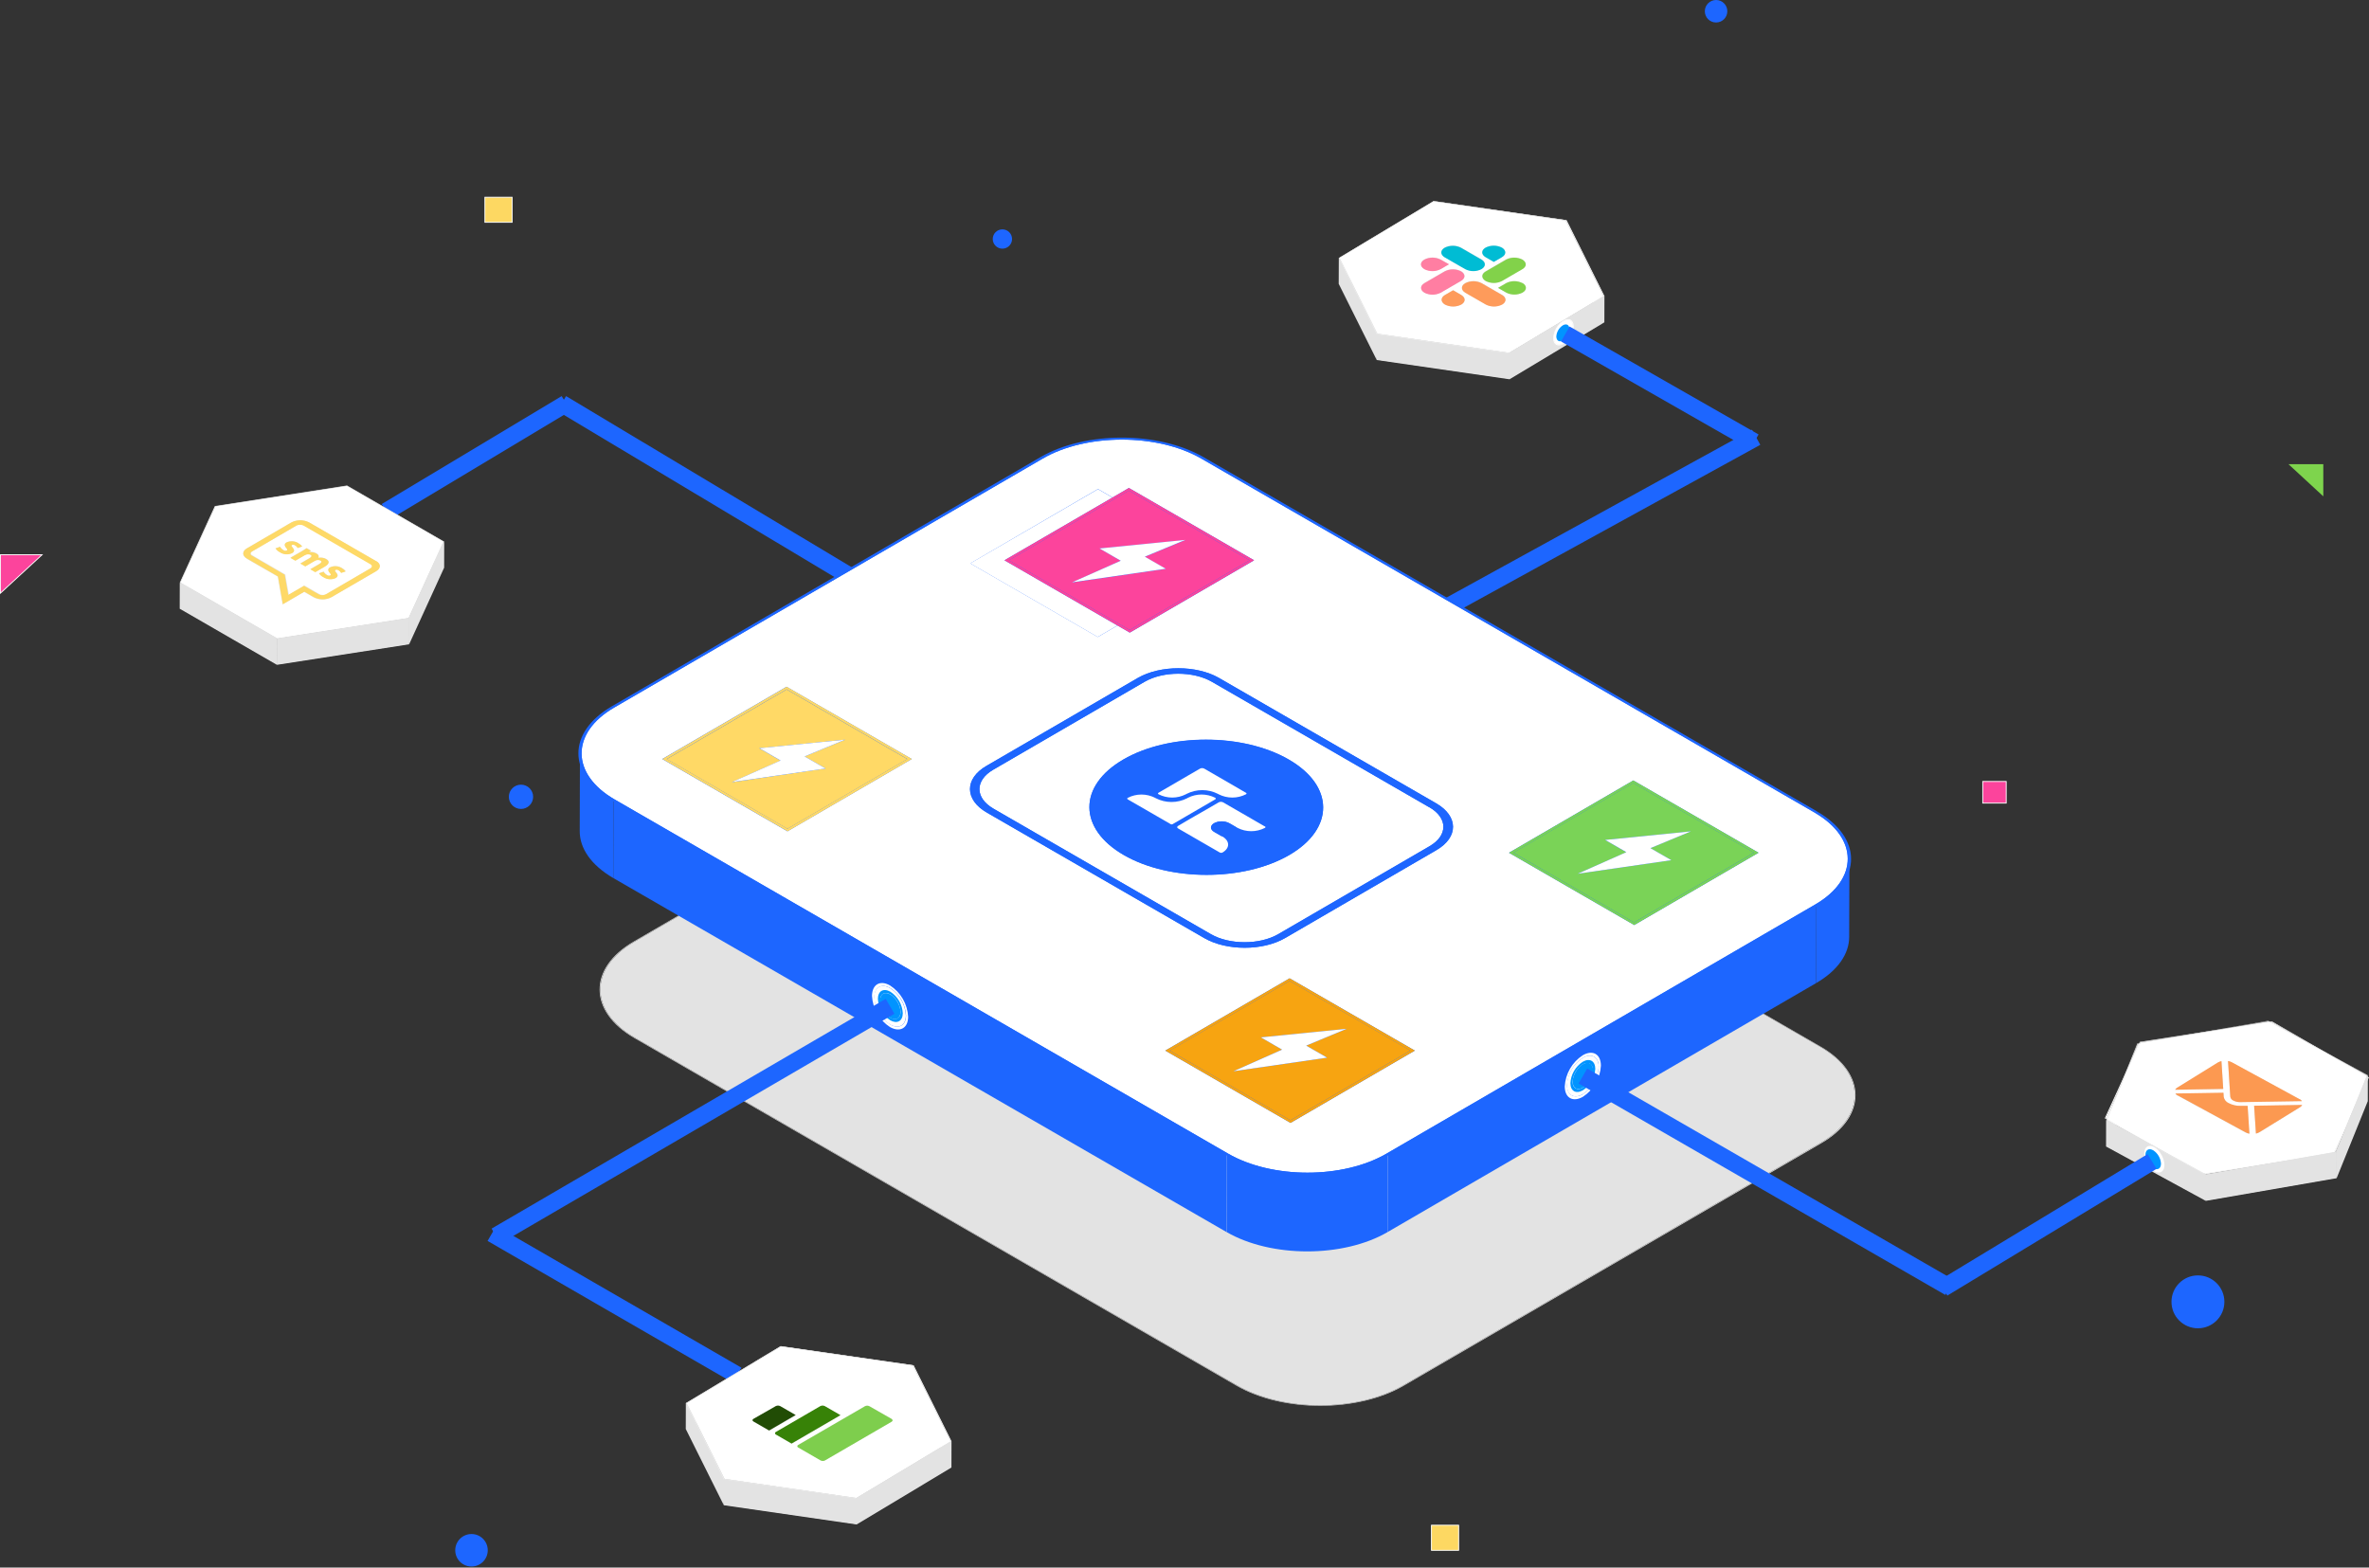 <svg width="686" height="454" viewBox="0 0 686 454" fill="none" xmlns="http://www.w3.org/2000/svg">
<rect x="0" y="0" width="686" height="454" fill="#333333" stroke="none"/>
<g clip-path="url(#clip0)">
<path d="M527.226 303.133C540.589 310.848 540.672 323.436 527.392 331.114L406.427 401.369C393.147 409.084 371.479 409.084 358.116 401.369L183.7 300.651C170.337 292.936 170.273 280.349 183.543 272.671L304.518 202.369C317.788 194.654 339.456 194.663 352.819 202.369L527.226 303.133ZM406.26 401.268L527.226 330.975C540.413 323.316 540.339 310.839 527.069 303.18L352.653 202.47C339.373 194.802 317.853 194.811 304.665 202.47L183.681 272.763C170.494 280.432 170.568 292.89 183.838 300.559L358.254 401.268C371.516 408.927 393.045 408.937 406.242 401.268" fill="#E3E3E3"/>
<path d="M527.069 303.179C540.339 310.839 540.413 323.316 527.226 330.975L406.26 401.268C393.073 408.937 371.543 408.927 358.273 401.268L183.857 300.559C170.586 292.899 170.513 280.432 183.7 272.763L304.665 202.47C317.853 194.811 339.373 194.802 352.653 202.47L527.069 303.179Z" fill="#E3E3E3"/>
<path d="M437.074 102.176L437.056 109.698L398.85 104.161L398.878 96.639L437.074 102.176Z" fill="#E3E3E3"/>
<path d="M437.148 102.324L437.129 109.845L398.666 104.271L398.684 96.75L437.148 102.324Z" fill="#E3E3E3"/>
<path d="M398.878 96.639L398.85 104.161L387.924 82.243L387.942 74.722L398.878 96.639Z" fill="#E3E3E3"/>
<path d="M415.212 58.342L415.184 65.863L387.924 82.243L387.942 74.722L415.212 58.342Z" fill="#E3E3E3"/>
<path d="M464.344 85.796L464.325 93.317L453.39 71.4L453.408 63.879L464.344 85.796Z" fill="#E3E3E3"/>
<path d="M398.684 96.75L398.666 104.271L387.656 82.206L387.684 74.685L398.684 96.75Z" fill="#E3E3E3"/>
<path d="M453.408 63.879L464.344 85.796L437.074 102.177L398.878 96.639L387.942 74.722L415.212 58.342L453.408 63.879Z" fill="#E3E3E3"/>
<path d="M418.433 88.186C417.132 87.43 417.122 86.202 418.433 85.418L420.795 84.043L423.167 85.418C424.477 86.175 424.477 87.393 423.167 88.186C422.433 88.557 421.622 88.75 420.8 88.75C419.978 88.75 419.167 88.557 418.433 88.186ZM412.462 77.906C411.142 77.149 411.142 75.922 412.462 75.137C413.193 74.763 414.003 74.567 414.824 74.567C415.646 74.567 416.456 74.763 417.187 75.137L419.559 76.503L417.205 77.869C416.474 78.242 415.664 78.436 414.843 78.436C414.022 78.436 413.212 78.242 412.48 77.869L412.462 77.906ZM412.48 84.716C411.17 83.96 411.17 82.732 412.48 81.948L418.377 78.524C419.109 78.151 419.919 77.957 420.74 77.957C421.561 77.957 422.371 78.151 423.102 78.524C424.413 79.281 424.422 80.508 423.102 81.293L417.205 84.716C416.474 85.089 415.664 85.284 414.843 85.284C414.022 85.284 413.212 85.089 412.48 84.716ZM424.311 84.716C423.001 83.96 423.001 82.723 424.311 81.948C425.043 81.575 425.853 81.381 426.674 81.381C427.495 81.381 428.304 81.575 429.036 81.948L434.979 85.381C436.28 86.128 436.299 87.356 434.979 88.149C434.246 88.522 433.435 88.717 432.612 88.717C431.789 88.717 430.978 88.522 430.245 88.149L424.302 84.726L424.311 84.716ZM418.331 74.427C417.03 73.67 417.012 72.443 418.331 71.658C419.065 71.285 419.876 71.091 420.698 71.091C421.521 71.091 422.332 71.285 423.065 71.658L429.008 75.091C430.319 75.848 430.319 77.075 429.008 77.86C428.277 78.235 427.468 78.43 426.646 78.43C425.824 78.43 425.015 78.235 424.284 77.86L418.34 74.436L418.331 74.427ZM433.78 83.351L436.133 81.976C436.863 81.602 437.671 81.408 438.491 81.408C439.31 81.408 440.119 81.602 440.848 81.976C442.159 82.732 442.177 83.96 440.848 84.744C440.117 85.117 439.307 85.311 438.486 85.311C437.665 85.311 436.855 85.117 436.124 84.744L433.752 83.378L433.78 83.351ZM430.162 74.464C428.852 73.707 428.842 72.48 430.162 71.695C430.894 71.323 431.703 71.128 432.525 71.128C433.346 71.128 434.155 71.323 434.887 71.695C436.197 72.452 436.207 73.679 434.887 74.464L432.525 75.83L430.153 74.464H430.162ZM430.153 81.32C428.842 80.573 428.842 79.346 430.153 78.552L436.068 75.119C436.8 74.746 437.609 74.552 438.431 74.552C439.252 74.552 440.061 74.746 440.793 75.119C442.104 75.876 442.104 77.094 440.793 77.888L434.887 81.32C434.155 81.693 433.346 81.888 432.525 81.888C431.703 81.888 430.894 81.693 430.162 81.32H430.153ZM453.344 63.879L415.138 58.342L387.868 74.722L398.804 96.639L437.009 102.177L464.27 85.796L453.344 63.879Z" fill="white"/>
<path d="M398.878 96.639L387.942 74.722L415.212 58.342L453.417 63.879L464.344 85.796L437.111 102.176L398.905 96.639H398.878ZM453.63 63.768L415.166 58.231L387.711 74.722L398.712 96.787L437.176 102.324L464.63 85.833L453.63 63.768Z" fill="white"/>
<path d="M423.093 78.589C422.361 78.216 421.552 78.022 420.731 78.022C419.909 78.022 419.1 78.216 418.368 78.589L412.471 82.013C411.179 82.769 411.179 83.997 412.471 84.781C413.203 85.154 414.012 85.348 414.834 85.348C415.655 85.348 416.464 85.154 417.196 84.781L423.093 81.357C424.394 80.601 424.385 79.373 423.093 78.589Z" fill="#FF7EA2"/>
<path d="M419.577 76.54L417.168 75.193C416.437 74.818 415.628 74.622 414.806 74.622C413.984 74.622 413.175 74.818 412.444 75.193C411.142 75.95 411.142 77.177 412.444 77.961C413.175 78.334 413.985 78.528 414.806 78.528C415.627 78.528 416.437 78.334 417.168 77.961L419.522 76.596" fill="#FF7EA2"/>
<path d="M434.914 71.723C434.183 71.35 433.373 71.156 432.552 71.156C431.731 71.156 430.921 71.35 430.19 71.723C428.879 72.48 428.888 73.707 430.19 74.491L432.561 75.857L434.924 74.491C436.225 73.735 436.216 72.507 434.924 71.723" fill="#00BCD4"/>
<path d="M429.008 75.193L423.065 71.76C422.332 71.387 421.521 71.193 420.698 71.193C419.876 71.193 419.065 71.387 418.331 71.76C417.03 72.516 417.048 73.744 418.331 74.528L424.274 77.952C425.005 78.327 425.815 78.522 426.637 78.522C427.458 78.522 428.268 78.327 428.999 77.952C430.3 77.195 430.3 75.968 428.999 75.183" fill="#00BCD4"/>
<path d="M440.867 82.003C440.137 81.63 439.329 81.435 438.509 81.435C437.689 81.435 436.881 81.63 436.151 82.003L433.798 83.378L436.17 84.744C436.901 85.117 437.711 85.311 438.532 85.311C439.353 85.311 440.163 85.117 440.895 84.744C442.205 83.987 442.186 82.76 440.895 81.975" fill="#82D24A"/>
<path d="M440.858 75.193C440.126 74.82 439.316 74.626 438.495 74.626C437.674 74.626 436.864 74.82 436.133 75.193L430.217 78.626C428.925 79.382 428.925 80.61 430.217 81.394C430.949 81.767 431.759 81.961 432.58 81.961C433.401 81.961 434.211 81.767 434.942 81.394L440.848 77.961C442.15 77.205 442.15 75.986 440.848 75.193" fill="#82D24A"/>
<path d="M423.148 85.445L420.777 84.07L418.414 85.445C417.122 86.202 417.132 87.429 418.414 88.214C419.148 88.585 419.959 88.778 420.781 88.778C421.604 88.778 422.414 88.585 423.148 88.214C424.44 87.457 424.44 86.239 423.148 85.445Z" fill="#FE9B5B"/>
<path d="M434.979 85.455L429.036 82.022C428.304 81.649 427.495 81.455 426.674 81.455C425.852 81.455 425.043 81.649 424.311 82.022C423.01 82.769 423.01 84.006 424.311 84.79L430.254 88.214C430.988 88.587 431.799 88.781 432.621 88.781C433.444 88.781 434.255 88.587 434.988 88.214C436.29 87.457 436.271 86.23 434.988 85.445" fill="#FE9B5B"/>
<path d="M464.602 85.833L437.157 102.324L398.693 96.787L387.684 74.722L415.138 58.231L453.593 63.768L464.602 85.833ZM398.878 96.639L437.074 102.176L464.344 85.796L453.408 63.879L415.212 58.342L387.942 74.722L398.878 96.639Z" fill="#E3E3E3"/>
<path d="M464.344 85.796L464.325 93.317L437.056 109.698L437.074 102.176L464.344 85.796Z" fill="#E3E3E3"/>
<path d="M464.602 85.833L464.584 93.354L437.129 109.845L437.148 102.324L464.602 85.833Z" fill="#E3E3E3"/>
<path d="M452.725 93.022C454.266 92.099 455.494 92.847 455.494 94.628C455.444 95.593 455.167 96.533 454.686 97.372C454.205 98.21 453.533 98.924 452.725 99.454C451.175 100.377 449.911 99.629 449.911 97.858C449.961 96.886 450.243 95.94 450.733 95.099C451.222 94.258 451.905 93.546 452.725 93.022Z" fill="white"/>
<path d="M452.725 92.828C454.35 91.905 455.688 92.644 455.697 94.526C455.642 95.552 455.346 96.55 454.833 97.44C454.32 98.33 453.604 99.087 452.744 99.648C451.101 100.571 449.763 99.833 449.763 97.959C449.816 96.931 450.112 95.93 450.627 95.038C451.142 94.146 451.861 93.388 452.725 92.828ZM452.725 99.454C453.533 98.924 454.205 98.21 454.686 97.372C455.167 96.533 455.444 95.593 455.494 94.628C455.494 92.847 454.23 92.127 452.725 93.022C451.914 93.551 451.24 94.266 450.759 95.106C450.277 95.947 450.003 96.89 449.957 97.858C449.957 99.63 451.221 100.349 452.771 99.454" fill="white"/>
<path d="M452.559 94.222C453.611 93.613 454.469 94.102 454.469 95.302C454.434 95.959 454.244 96.599 453.913 97.168C453.583 97.738 453.122 98.221 452.568 98.578C451.526 99.187 450.723 98.698 450.667 97.498C450.701 96.841 450.891 96.202 451.22 95.632C451.548 95.063 452.007 94.58 452.559 94.222Z" fill="#0194FF"/>
<path d="M685.419 311.439L685.4 318.96L656.709 303.327L656.728 295.797L685.419 311.439Z" fill="#E3E3E3"/>
<path d="M638.815 340.13L638.797 347.651L610.115 332.009L610.134 324.488L638.815 340.13Z" fill="#E3E3E3"/>
<path d="M619.085 302.322L619.067 309.852L610.115 332.009L610.134 324.488L619.085 302.322Z" fill="#E3E3E3"/>
<path d="M685.419 311.439L676.458 333.606L638.815 340.13L610.134 324.488L619.085 302.322L656.728 295.797L685.419 311.439Z" fill="#E3E3E3"/>
<path d="M645.331 319.505C646.414 320.079 647.63 320.359 648.856 320.317H650.831L651.348 328.373C650.969 328.305 650.603 328.184 650.259 328.013L630.639 317.354H630.565C630.314 317.215 630.1 317.019 629.938 316.782L643.854 316.561L643.919 317.705C643.983 318.105 644.146 318.484 644.392 318.806C644.639 319.128 644.961 319.384 645.331 319.551V319.505ZM629.873 315.656C630.018 315.391 630.235 315.173 630.501 315.029L642.221 307.775C642.548 307.585 642.903 307.448 643.273 307.369L643.789 315.426L629.873 315.656ZM653.258 328.345L652.732 320.289L666.648 320.058C666.503 320.322 666.289 320.542 666.03 320.695L654.301 327.939C653.979 328.134 653.626 328.271 653.258 328.345ZM646.678 318.766C646.454 318.664 646.26 318.507 646.111 318.311C645.963 318.114 645.866 317.884 645.829 317.641L645.174 307.332C645.557 307.398 645.927 307.523 646.272 307.702L665.882 318.351H665.956C666.209 318.484 666.424 318.677 666.584 318.914L648.782 319.2C648.05 319.232 647.324 319.066 646.678 318.72V318.766ZM685.742 312.067L657.835 295.954L619.833 301.851L609.774 323.86L637.69 339.982L675.655 334.085L685.714 312.067" fill="white"/>
<path d="M609.801 323.86L619.833 301.851L657.807 295.954L685.714 312.067L675.655 334.085L637.689 339.982L609.774 323.86H609.801ZM685.972 312.03L657.872 295.806L619.639 301.74L609.488 323.888L637.588 340.112L675.821 334.178L685.972 312.03Z" fill="white"/>
<path d="M666.648 320.012L652.732 320.243L653.258 328.299C653.626 328.225 653.979 328.087 654.3 327.893L666.03 320.667C666.289 320.514 666.503 320.295 666.648 320.031" fill="#FC9951"/>
<path d="M665.974 318.351H665.901L646.272 307.655C645.927 307.476 645.557 307.352 645.174 307.286L645.829 317.594C645.866 317.838 645.963 318.068 646.111 318.264C646.26 318.461 646.454 318.617 646.678 318.72C647.323 319.066 648.05 319.232 648.782 319.2L666.583 318.914C666.424 318.677 666.209 318.484 665.956 318.351" fill="#FC9951"/>
<path d="M643.273 307.323C642.903 307.402 642.548 307.539 642.221 307.729L630.501 314.983C630.235 315.127 630.017 315.345 629.873 315.61L643.789 315.38L643.273 307.323Z" fill="#FC9951"/>
<path d="M650.831 320.28H648.856C647.63 320.322 646.414 320.042 645.331 319.468C644.961 319.301 644.639 319.045 644.392 318.723C644.146 318.401 643.983 318.022 643.919 317.622L643.854 316.478L629.938 316.699C630.1 316.936 630.314 317.132 630.565 317.271H630.639L650.286 327.976C650.63 328.147 650.997 328.268 651.375 328.336L650.858 320.28" fill="#FC9951"/>
<path d="M685.677 311.439L676.652 333.744L638.76 340.315L609.875 324.571L618.91 302.211L656.811 295.64L685.677 311.439ZM638.815 340.167L676.458 333.587L685.419 311.439L656.737 295.751L619.085 302.285L610.134 324.433L638.815 340.121" fill="#E3E3E3"/>
<path d="M676.458 333.606L676.439 341.127L638.797 347.651L638.815 340.13L676.458 333.606Z" fill="#E3E3E3"/>
<path d="M676.652 333.707L676.633 341.228L638.732 347.799L638.76 340.278L676.652 333.707Z" fill="#E3E3E3"/>
<path d="M685.419 311.439L685.4 318.96L676.439 341.127L676.458 333.606L685.419 311.439Z" fill="#E3E3E3"/>
<path d="M685.668 311.402L685.649 318.923L676.633 341.228L676.652 333.707L685.668 311.402Z" fill="#E3E3E3"/>
<path d="M638.76 340.278L638.732 347.799L609.857 332.055L609.875 324.534L638.76 340.278Z" fill="#E3E3E3"/>
<path d="M625.833 339.43C627.012 338.792 627.077 336.626 625.977 334.59C624.877 332.554 623.029 331.42 621.85 332.057C620.671 332.694 620.606 334.861 621.706 336.897C622.806 338.933 624.654 340.067 625.833 339.43Z" fill="white"/>
<path d="M623.524 333.153C624.176 333.58 624.719 334.154 625.108 334.829C625.498 335.504 625.723 336.26 625.766 337.038C625.766 338.469 624.751 339.041 623.506 338.33C622.853 337.905 622.311 337.331 621.923 336.656C621.535 335.981 621.312 335.223 621.272 334.445C621.263 333.015 622.278 332.443 623.524 333.153Z" fill="#0194FF"/>
<path d="M413.108 179.086L508.529 126.641" stroke="#1D66FF" stroke-width="5" stroke-miterlimit="10"/>
<path d="M250.236 169.359L162.632 116.868" stroke="#1D66FF" stroke-width="5" stroke-miterlimit="10"/>
<path d="M163.933 116.868L111.82 148.134" stroke="#1D66FF" stroke-width="5" stroke-miterlimit="10"/>
<path d="M507.994 127.997L453.27 96.732" stroke="#1D66FF" stroke-width="5" stroke-miterlimit="10"/>
<path d="M167.873 240.722L167.938 218.149C167.938 223.068 171.168 227.987 177.665 231.743L177.6 254.306C171.103 250.532 167.855 245.632 167.873 240.722Z" fill="#1D66FF"/>
<path d="M535.541 248.76L535.476 271.333C535.476 276.187 532.274 281.032 525.897 284.732L525.962 262.16C532.338 258.459 535.522 253.614 535.541 248.76Z" fill="#1D66FF"/>
<path d="M525.962 262.159L525.897 284.732L401.803 356.842L401.868 334.279L525.962 262.159Z" fill="#1D66FF"/>
<path d="M355.265 334.279L355.2 356.852L177.6 254.306L177.665 231.743L355.265 334.279Z" fill="#1D66FF"/>
<path d="M525.814 235.176C538.734 242.623 538.789 254.712 525.962 262.16L401.868 334.279C389.04 341.736 368.175 341.736 355.274 334.279L177.665 231.743C164.745 224.286 164.68 212.206 177.517 204.75L301.611 132.63C314.429 125.174 335.294 125.174 348.205 132.63L525.814 235.176Z" fill="#1D66FF"/>
<path d="M337.445 304.278L373.435 283.348L409.693 304.278L373.703 325.217L337.445 304.278ZM191.765 219.829L227.756 198.899L264.014 219.829L228.024 240.768L191.765 219.829ZM285.766 235.342C279.306 231.651 279.26 225.532 285.692 221.795L329.545 196.315C336.005 192.624 346.461 192.624 352.93 196.315L415.886 232.666C422.346 236.403 422.346 242.475 415.96 246.213L372.116 271.692C365.656 275.43 355.191 275.43 348.722 271.692L285.766 235.342ZM436.972 246.979L472.963 226.04L509.221 246.97L473.231 267.909L436.972 246.979ZM322.144 144.101L326.896 141.333L363.155 162.272L327.164 183.211L323.602 181.162L317.89 184.484L280.976 163.167L317.945 141.637L322.144 144.064V144.101ZM525.482 235.323L347.882 132.824C335.174 125.487 314.558 125.487 301.934 132.824L177.84 204.934C165.215 212.271 165.28 224.212 177.988 231.549L355.587 334.095C368.304 341.477 388.911 341.477 401.545 334.095L525.629 261.975C538.263 254.638 538.189 242.697 525.482 235.36" fill="white"/>
<path d="M177.988 231.549C165.28 224.212 165.215 212.271 177.84 204.934L301.934 132.824C314.558 125.487 335.156 125.487 347.882 132.824L525.482 235.36C538.189 242.743 538.263 254.638 525.629 261.975L401.545 334.095C388.911 341.477 368.323 341.477 355.587 334.095L177.988 231.549ZM526.137 234.982L348.519 132.409C335.451 124.86 314.254 124.86 301.269 132.409L177.185 204.556C164.2 212.105 164.265 224.388 177.342 231.927L354.978 334.51C368.046 342.059 389.243 342.059 402.228 334.51L526.322 262.399C539.306 254.851 539.241 242.577 526.174 235.028" fill="#1D66FF"/>
<path d="M325.448 247.671C312.186 240.021 312.122 227.609 325.291 219.986C338.46 212.363 359.888 212.326 373.158 219.986C386.429 227.645 386.484 240.058 373.306 247.671C360.128 255.284 338.709 255.331 325.448 247.671ZM413.892 233.828L350.918 197.469C345.538 194.359 336.799 194.359 331.446 197.469L287.611 222.93C282.268 226.04 282.296 231.097 287.685 234.207L350.65 270.557C356.04 273.667 364.77 273.667 370.122 270.557L413.975 245.069C419.319 241.959 419.291 236.902 413.911 233.792" fill="white"/>
<path d="M287.685 234.207C282.296 231.097 282.268 226.04 287.611 222.93L331.465 197.441C336.817 194.331 345.556 194.331 350.936 197.441L413.911 233.801C419.291 236.911 419.319 241.968 413.975 245.078L370.122 270.567C364.77 273.667 356.04 273.667 350.65 270.567L287.685 234.216V234.207ZM415.886 232.666L352.921 196.315C346.461 192.624 335.959 192.624 329.536 196.315L285.683 221.795C279.223 225.486 279.287 231.604 285.756 235.342L348.722 271.692C355.181 275.43 365.683 275.43 372.116 271.692L415.96 246.213C422.419 242.475 422.355 236.403 415.886 232.666Z" fill="#1D66FF"/>
<path d="M322.144 144.101L317.945 141.674L280.948 163.167L317.871 184.484L323.584 181.162L290.869 162.272L322.144 144.101Z" fill="white"/>
<path d="M219.884 216.71L244.736 214.227L233.016 219.082L239.061 222.579L211.939 226.538L226.03 220.281L219.884 216.738V216.71ZM262.741 219.857L227.793 199.684L193.067 219.857L228.024 240.039L262.741 219.857Z" fill="#FFD966"/>
<path d="M193.067 219.829L227.793 199.656L262.741 219.829L228.024 240.011L193.067 219.829ZM264.051 219.829L227.793 198.899L191.802 219.829L228.061 240.768L264.051 219.829Z" fill="#FFD966"/>
<path d="M464.796 243.26L489.648 240.777L477.919 245.641L483.973 249.129L456.841 253.06L470.942 246.841L464.796 243.26ZM507.911 246.951L472.954 226.778L438.228 246.961L473.185 267.143L507.92 246.961" fill="#7AD357"/>
<path d="M438.237 246.979L472.963 226.797L507.92 246.97L473.185 267.143L438.237 246.97V246.979ZM509.221 246.97L472.963 226.04L436.972 246.979L473.231 267.909L509.221 246.97Z" fill="#7AD357"/>
<path d="M318.397 158.848L343.249 156.403L331.52 161.266L337.574 164.763L310.442 168.695L324.525 162.401L318.388 158.848H318.397ZM361.844 162.272L326.896 142.089L292.161 162.272L327.118 182.454L361.844 162.272Z" fill="#FC449C"/>
<path d="M292.17 162.272L326.906 142.089L361.854 162.272L327.127 182.454L292.17 162.272ZM363.155 162.272L326.897 141.333L322.144 144.101L290.869 162.272L323.602 181.162L327.146 183.211L363.136 162.272" fill="#FC449C"/>
<path d="M365.13 300.457L389.972 297.975L378.262 302.838L384.306 306.326L357.184 310.258L371.266 304.001L365.13 300.457ZM408.438 304.278L373.435 284.104L338.718 304.278L373.666 324.46L408.392 304.278" fill="#F7A411"/>
<path d="M338.755 304.278L373.435 284.105L408.392 304.278L373.666 324.46L338.718 304.278H338.755ZM409.693 304.278L373.435 283.348L337.445 304.278L373.703 325.217L409.693 304.278Z" fill="#F7A411"/>
<path d="M343.24 156.365L318.388 158.848L324.534 162.401L310.442 168.658L337.574 164.726L331.52 161.229L343.24 156.365Z" fill="white"/>
<path d="M244.736 214.218L219.884 216.701L226.03 220.254L211.939 226.51L239.061 222.579L233.007 219.082L244.736 214.218Z" fill="white"/>
<path d="M389.963 297.966L365.111 300.448L371.257 304.001L357.175 310.258L384.297 306.326L378.252 302.838L389.963 297.966Z" fill="white"/>
<path d="M489.657 240.777L464.805 243.26L470.942 246.803L456.85 253.06L483.982 249.129L477.928 245.641L489.657 240.777Z" fill="white"/>
<path d="M326.574 231.521C326.361 231.392 326.361 231.189 326.574 231.069C327.798 230.444 329.153 230.118 330.528 230.118C331.903 230.118 333.258 230.444 334.482 231.069L334.695 231.189C336.101 231.905 337.657 232.279 339.235 232.279C340.813 232.279 342.369 231.905 343.775 231.189L343.978 231.06C345.205 230.437 346.561 230.112 347.937 230.112C349.313 230.112 350.67 230.437 351.896 231.06C351.942 231.079 351.981 231.111 352.009 231.152C352.037 231.193 352.051 231.241 352.051 231.291C352.051 231.34 352.037 231.389 352.009 231.43C351.981 231.471 351.942 231.503 351.896 231.521L343.369 236.477L339.53 238.71C339.454 238.751 339.368 238.773 339.281 238.773C339.194 238.773 339.108 238.751 339.032 238.71L335.165 236.477L326.574 231.521ZM341.136 239.928C340.795 239.735 340.795 239.412 341.136 239.209L344.597 237.197L349.432 234.428L352.911 232.407C353.103 232.311 353.315 232.262 353.53 232.262C353.744 232.262 353.956 232.311 354.148 232.407L360.949 236.329L366.228 239.384C366.275 239.401 366.315 239.431 366.344 239.472C366.372 239.512 366.388 239.56 366.388 239.61C366.388 239.66 366.372 239.708 366.344 239.748C366.315 239.789 366.275 239.82 366.228 239.836C365.004 240.462 363.648 240.788 362.274 240.788C360.899 240.788 359.544 240.462 358.319 239.836L358.172 239.753L353.834 242.272L352.524 241.516L353.982 242.356C356.169 243.62 356.178 245.678 353.982 246.97C353.859 247.034 353.723 247.067 353.585 247.067C353.447 247.067 353.311 247.034 353.188 246.97L347.91 243.924L341.136 239.928ZM335.451 230.045C335.23 229.916 335.23 229.713 335.451 229.593L343.978 224.628L347.448 222.616C347.639 222.516 347.851 222.463 348.066 222.463C348.282 222.463 348.494 222.516 348.685 222.616L352.173 224.628L360.765 229.593C360.977 229.713 360.977 229.916 360.765 230.045C359.54 230.668 358.185 230.993 356.81 230.993C355.436 230.993 354.081 230.668 352.856 230.045L352.644 229.925C351.238 229.211 349.684 228.839 348.108 228.839C346.532 228.839 344.978 229.211 343.572 229.925L343.36 230.045C342.135 230.668 340.78 230.993 339.406 230.993C338.031 230.993 336.676 230.668 335.451 230.045ZM373.168 219.949C359.897 212.289 338.478 212.289 325.3 219.949C312.122 227.609 312.196 240.021 325.457 247.634C338.718 255.248 360.146 255.294 373.315 247.634C386.484 239.975 386.429 227.572 373.168 219.949Z" fill="#1D66FF"/>
<path d="M366.237 239.347L360.958 236.292L354.157 232.37C353.965 232.275 353.753 232.225 353.539 232.225C353.324 232.225 353.113 232.275 352.921 232.37L349.441 234.391L344.606 237.16L341.136 239.209C340.794 239.412 340.794 239.735 341.136 239.928L347.937 243.86L353.216 246.905C353.338 246.969 353.474 247.002 353.613 247.002C353.751 247.002 353.887 246.969 354.009 246.905C356.178 245.641 356.169 243.583 354.009 242.291L352.551 241.451L351.629 240.916C350.42 240.215 350.42 239.07 351.629 238.396C352.303 238.053 353.049 237.874 353.806 237.874C354.563 237.874 355.31 238.053 355.984 238.396L358.227 239.698L358.374 239.781C359.599 240.406 360.954 240.732 362.329 240.732C363.704 240.732 365.059 240.406 366.283 239.781C366.33 239.764 366.37 239.734 366.399 239.693C366.427 239.653 366.443 239.604 366.443 239.555C366.443 239.505 366.427 239.457 366.399 239.416C366.37 239.376 366.33 239.345 366.283 239.329" fill="white"/>
<path d="M351.896 231.06C350.67 230.437 349.313 230.112 347.937 230.112C346.561 230.112 345.205 230.437 343.978 231.06L343.775 231.189C342.369 231.905 340.813 232.279 339.235 232.279C337.657 232.279 336.101 231.905 334.695 231.189L334.482 231.069C333.258 230.444 331.903 230.118 330.528 230.118C329.153 230.118 327.798 230.444 326.573 231.069C326.361 231.189 326.361 231.392 326.573 231.521L335.165 236.477L339.032 238.71C339.108 238.752 339.194 238.773 339.281 238.773C339.368 238.773 339.454 238.752 339.53 238.71L343.369 236.477L351.896 231.521C351.942 231.503 351.981 231.471 352.009 231.43C352.036 231.389 352.051 231.34 352.051 231.291C352.051 231.241 352.036 231.193 352.009 231.152C351.981 231.111 351.942 231.079 351.896 231.06Z" fill="white"/>
<path d="M360.774 229.593L352.21 224.628L348.722 222.616C348.531 222.516 348.319 222.463 348.103 222.463C347.888 222.463 347.676 222.516 347.485 222.616L344.015 224.628L335.488 229.593C335.267 229.713 335.267 229.916 335.488 230.045C336.713 230.668 338.068 230.993 339.442 230.993C340.817 230.993 342.172 230.668 343.397 230.045L343.609 229.925C345.014 229.211 346.568 228.839 348.145 228.839C349.721 228.839 351.275 229.211 352.681 229.925L352.893 230.045C354.118 230.668 355.473 230.993 356.847 230.993C358.222 230.993 359.577 230.668 360.802 230.045C361.014 229.916 361.014 229.713 360.802 229.593" fill="white"/>
<path d="M358.181 239.716L355.901 238.415C355.227 238.071 354.48 237.892 353.723 237.892C352.966 237.892 352.22 238.071 351.545 238.415C350.355 239.107 350.355 240.261 351.545 240.934L352.468 241.47L353.779 242.226L358.116 239.707" fill="#1D66FF"/>
<path d="M401.868 334.279L401.803 356.843C388.976 364.299 368.11 364.299 355.209 356.843L355.274 334.27C368.175 341.736 389.04 341.736 401.868 334.279Z" fill="#1D66FF"/>
<path d="M458.336 305.625C461.215 303.955 463.569 305.302 463.578 308.624C463.481 310.434 462.958 312.196 462.052 313.766C461.146 315.335 459.883 316.669 458.364 317.659C455.475 319.329 453.122 317.982 453.113 314.669C453.208 312.856 453.731 311.092 454.638 309.52C455.546 307.948 456.813 306.613 458.336 305.625ZM458.336 316.911C459.672 316.046 460.786 314.878 461.588 313.503C462.389 312.127 462.856 310.582 462.95 308.993C462.95 306.096 460.874 304.914 458.336 306.372C457.005 307.239 455.897 308.408 455.103 309.784C454.309 311.16 453.852 312.704 453.768 314.29C453.768 317.188 455.835 318.369 458.382 316.911" fill="white"/>
<path d="M458.336 306.373C460.855 304.915 462.95 306.096 462.95 308.994C462.856 310.583 462.389 312.127 461.588 313.503C460.786 314.878 459.672 316.046 458.336 316.911C455.808 318.37 453.722 317.188 453.722 314.291C453.81 312.7 454.275 311.153 455.077 309.777C455.879 308.4 456.996 307.234 458.336 306.373Z" fill="white"/>
<path d="M257.758 285.433C259.277 286.422 260.542 287.755 261.448 289.325C262.354 290.896 262.876 292.658 262.972 294.468C262.972 297.79 260.609 299.082 257.721 297.467C256.201 296.477 254.936 295.142 254.03 293.57C253.124 291.998 252.602 290.235 252.507 288.423C252.544 285.101 254.869 283.754 257.758 285.433ZM257.758 296.71C260.277 298.169 262.372 296.997 262.372 294.099C262.288 292.514 261.831 290.97 261.039 289.595C260.247 288.219 259.142 287.049 257.813 286.181C255.284 284.723 253.199 285.904 253.199 288.802C253.284 290.387 253.742 291.929 254.535 293.303C255.329 294.678 256.436 295.845 257.767 296.71" fill="white"/>
<path d="M257.758 286.181C259.086 287.049 260.192 288.219 260.984 289.595C261.776 290.97 262.233 292.513 262.316 294.099C262.316 296.996 260.249 298.168 257.702 296.71C256.372 295.845 255.265 294.678 254.471 293.303C253.677 291.929 253.219 290.386 253.134 288.802C253.162 285.904 255.229 284.723 257.758 286.181Z" fill="white"/>
<path d="M458.336 307.508C460.32 306.354 461.944 307.277 461.954 309.557C461.884 310.803 461.522 312.015 460.897 313.096C460.271 314.177 459.401 315.095 458.355 315.776C456.371 316.921 454.756 315.998 454.746 313.718C454.811 312.473 455.17 311.261 455.794 310.181C456.418 309.101 457.289 308.185 458.336 307.508ZM458.336 315.029C459.192 314.473 459.904 313.723 460.415 312.839C460.925 311.955 461.218 310.963 461.271 309.944C461.271 308.098 459.942 307.314 458.318 308.255C457.462 308.811 456.75 309.561 456.239 310.445C455.729 311.329 455.436 312.321 455.383 313.34C455.383 315.186 456.712 315.961 458.336 315.029Z" fill="#0194FF"/>
<path d="M460.442 312.815C461.594 310.832 461.596 308.682 460.445 308.014C459.295 307.346 457.429 308.411 456.276 310.395C455.124 312.378 455.122 314.527 456.273 315.195C457.423 315.864 459.289 314.798 460.442 312.815Z" fill="#0194FF"/>
<path d="M257.831 287.233C258.875 287.914 259.744 288.831 260.368 289.91C260.992 290.989 261.353 292.199 261.421 293.444C261.421 295.723 259.788 296.646 257.804 295.502C256.76 294.821 255.891 293.904 255.267 292.825C254.643 291.746 254.283 290.535 254.214 289.291C254.223 287.012 255.847 286.089 257.831 287.233ZM257.831 294.754C259.456 295.677 260.775 294.939 260.784 293.065C260.732 292.046 260.438 291.054 259.928 290.17C259.418 289.286 258.706 288.536 257.85 287.981C256.226 287.058 254.897 287.796 254.888 289.669C254.945 290.688 255.241 291.68 255.753 292.563C256.264 293.446 256.976 294.197 257.831 294.754Z" fill="#0194FF"/>
<path d="M259.9 294.988C261.05 294.319 261.048 292.17 259.896 290.187C258.743 288.204 256.877 287.138 255.727 287.806C254.577 288.475 254.578 290.624 255.731 292.607C256.883 294.59 258.749 295.656 259.9 294.988Z" fill="#0194FF"/>
<path d="M458.373 311.642L564.555 372.872" stroke="#1D66FF" stroke-width="5" stroke-miterlimit="10"/>
<path d="M257.739 291.45L143.612 357.996" stroke="#1D66FF" stroke-width="5" stroke-miterlimit="10"/>
<path d="M142.44 357.239L213.443 398.278" stroke="#1D66FF" stroke-width="5" stroke-miterlimit="10"/>
<path d="M562.598 373.094L623.182 336.393" stroke="#1D66FF" stroke-width="5" stroke-miterlimit="10"/>
<path d="M226.141 390.019L226.123 397.54L198.853 413.92L198.871 406.399L226.141 390.019Z" fill="#E3E3E3"/>
<path d="M275.273 417.473L275.255 424.994L264.319 403.077L264.337 395.556L275.273 417.473Z" fill="#E3E3E3"/>
<path d="M248.003 433.853L247.985 441.375L209.779 435.838L209.798 428.316L248.003 433.853Z" fill="#E3E3E3"/>
<path d="M248.086 434.001L248.059 441.522L209.595 435.948L209.622 428.427L248.086 434.001Z" fill="#E3E3E3"/>
<path d="M209.798 428.316L209.779 435.837L198.853 413.92L198.871 406.399L209.798 428.316Z" fill="#E3E3E3"/>
<path d="M209.622 428.427L209.595 435.948L198.585 413.883L198.604 406.362L209.622 428.427Z" fill="#E3E3E3"/>
<path d="M264.337 395.556L275.273 417.473L248.003 433.853L209.798 428.316L198.871 406.399L226.141 390.019L264.337 395.556Z" fill="#E3E3E3"/>
<path d="M218.214 411.733C218.137 411.705 218.07 411.655 218.023 411.588C217.976 411.521 217.951 411.441 217.951 411.359C217.951 411.277 217.976 411.197 218.023 411.131C218.07 411.064 218.137 411.013 218.214 410.985L224.674 407.294C224.875 407.194 225.096 407.142 225.32 407.142C225.544 407.142 225.765 407.194 225.966 407.294L230.497 409.906L222.782 414.4L218.251 411.779L218.214 411.733ZM224.711 415.517C224.634 415.489 224.567 415.438 224.52 415.371C224.473 415.305 224.447 415.225 224.447 415.143C224.447 415.061 224.473 414.981 224.52 414.914C224.567 414.847 224.634 414.797 224.711 414.769L237.575 407.294C237.776 407.194 237.997 407.142 238.221 407.142C238.445 407.142 238.666 407.194 238.867 407.294L243.398 409.906L229.242 418.137L224.711 415.517ZM231.171 419.208C231.094 419.18 231.027 419.13 230.98 419.063C230.932 418.996 230.907 418.916 230.907 418.834C230.907 418.752 230.932 418.672 230.98 418.606C231.027 418.539 231.094 418.488 231.171 418.46L250.476 407.248C250.676 407.144 250.897 407.089 251.122 407.089C251.347 407.089 251.569 407.144 251.768 407.248L258.228 410.939C258.588 411.142 258.588 411.475 258.228 411.687L238.932 422.899C238.732 423.001 238.51 423.055 238.286 423.055C238.061 423.055 237.84 423.001 237.64 422.899L231.18 419.162L231.171 419.208ZM264.402 395.509L226.197 389.972L198.871 406.399L209.807 428.316L248.012 433.853L275.282 417.473L264.347 395.556" fill="white"/>
<path d="M209.807 428.316L198.871 406.399L226.141 390.019L264.347 395.556L275.282 417.473L248.012 433.853L209.807 428.316ZM264.54 395.417L226.077 389.88L198.622 406.371L209.622 428.436L248.086 433.973L275.541 417.482L264.54 395.417Z" fill="white"/>
<path d="M258.219 410.985L251.759 407.294C251.56 407.19 251.338 407.135 251.113 407.135C250.888 407.135 250.667 407.19 250.467 407.294L231.152 418.488C231.075 418.516 231.008 418.566 230.961 418.633C230.914 418.7 230.889 418.78 230.889 418.862C230.889 418.944 230.914 419.024 230.961 419.09C231.008 419.157 231.075 419.208 231.152 419.236L237.612 422.973C237.812 423.075 238.033 423.128 238.258 423.128C238.483 423.128 238.704 423.075 238.904 422.973L258.201 411.761C258.56 411.548 258.56 411.216 258.201 411.013" fill="#7ECE4D"/>
<path d="M243.371 409.86L238.839 407.248C238.639 407.148 238.418 407.096 238.193 407.096C237.969 407.096 237.748 407.148 237.547 407.248L224.683 414.723C224.606 414.75 224.539 414.801 224.492 414.868C224.445 414.935 224.42 415.015 224.42 415.097C224.42 415.179 224.445 415.258 224.492 415.325C224.539 415.392 224.606 415.443 224.683 415.47L229.214 418.091L243.371 409.86Z" fill="#378207"/>
<path d="M230.46 409.86L225.929 407.248C225.728 407.148 225.507 407.096 225.283 407.096C225.059 407.096 224.838 407.148 224.637 407.248L218.177 410.939C218.1 410.967 218.033 411.017 217.986 411.084C217.939 411.151 217.914 411.231 217.914 411.313C217.914 411.395 217.939 411.475 217.986 411.542C218.033 411.609 218.1 411.659 218.177 411.687L222.708 414.308L230.423 409.813" fill="#214C05"/>
<path d="M275.531 417.51L248.086 434.001L209.622 428.464L198.604 406.399L226.067 389.88L264.54 395.417L275.531 417.51ZM209.798 428.316L248.003 433.853L275.273 417.473L264.337 395.556L226.141 390.019L198.871 406.399L209.798 428.316Z" fill="#E3E3E3"/>
<path d="M275.273 417.473L275.255 424.994L247.985 441.374L248.003 433.853L275.273 417.473Z" fill="#E3E3E3"/>
<path d="M275.531 417.51L275.513 425.031L248.059 441.522L248.086 434.001L275.531 417.51Z" fill="#E3E3E3"/>
<path d="M100.432 140.779L100.405 148.3L62.374 154.215L62.393 146.694L100.432 140.779Z" fill="#E3E3E3"/>
<path d="M128.385 156.919L128.367 164.44L100.405 148.3L100.432 140.779L128.385 156.919Z" fill="#E3E3E3"/>
<path d="M62.393 146.694L62.374 154.215L52.297 176.262L52.316 168.741L62.393 146.694Z" fill="#E3E3E3"/>
<path d="M128.385 156.919L118.308 178.975L80.278 184.881L52.316 168.741L62.393 146.694L100.432 140.779L128.385 156.919Z" fill="#E3E3E3"/>
<path d="M82.013 159.254C82.155 159.367 82.326 159.439 82.506 159.463C82.686 159.488 82.869 159.463 83.037 159.392C83.286 159.245 83.249 159.097 82.88 158.673C82.225 157.907 82.382 157.381 82.954 157.067C83.509 156.815 84.118 156.706 84.726 156.751C85.334 156.797 85.921 156.994 86.433 157.325C86.86 157.544 87.23 157.86 87.513 158.248L86.23 158.682C86.046 158.369 85.786 158.109 85.473 157.925C85.34 157.833 85.186 157.776 85.025 157.758C84.863 157.74 84.701 157.763 84.55 157.824C84.32 157.953 84.393 158.128 84.772 158.58C85.362 159.291 85.298 159.771 84.606 160.177C84.033 160.444 83.401 160.558 82.772 160.506C82.142 160.454 81.537 160.239 81.016 159.881C80.528 159.63 80.112 159.258 79.807 158.802L81.117 158.34C81.341 158.722 81.659 159.04 82.04 159.263L82.013 159.254ZM92.191 161.506C92.587 161.459 92.986 161.459 93.382 161.506C93.781 161.563 94.166 161.695 94.517 161.893C95.44 162.419 95.486 163.194 94.074 164.016L91.305 165.631L89.866 164.8L92.441 163.305C93.123 162.899 93.299 162.539 92.819 162.272C92.447 162.086 92.017 162.05 91.619 162.17C91.47 162.22 91.325 162.282 91.186 162.355L88.417 163.96L86.977 163.139L89.635 161.598C90.226 161.247 90.419 160.887 89.958 160.61C89.573 160.434 89.136 160.404 88.731 160.527C88.582 160.566 88.439 160.625 88.306 160.703L85.538 162.308L84.098 161.478L87.319 159.632C87.909 159.291 88.389 158.986 88.786 158.709L90.032 159.42L89.469 159.835C90.219 159.734 90.981 159.872 91.647 160.232C92.265 160.583 92.45 161.044 92.154 161.45L92.191 161.506ZM94.637 166.48C94.781 166.592 94.953 166.665 95.135 166.689C95.317 166.713 95.501 166.689 95.671 166.618C95.91 166.48 95.883 166.323 95.514 165.898C94.858 165.142 95.006 164.606 95.578 164.293C96.13 164.035 96.738 163.92 97.346 163.959C97.954 163.998 98.542 164.189 99.057 164.514C99.486 164.73 99.857 165.047 100.137 165.437L98.854 165.871C98.67 165.558 98.41 165.298 98.097 165.114C97.964 165.022 97.81 164.964 97.649 164.947C97.488 164.929 97.325 164.952 97.175 165.012C96.953 165.142 97.018 165.326 97.396 165.778C97.987 166.48 97.922 166.96 97.239 167.375C96.663 167.637 96.03 167.746 95.4 167.693C94.77 167.64 94.164 167.425 93.64 167.07C93.15 166.821 92.734 166.449 92.431 165.991L93.751 165.529C93.971 165.914 94.289 166.232 94.674 166.452L94.637 166.48ZM107.418 163.324L88.039 152.12C87.722 151.963 87.373 151.882 87.019 151.882C86.665 151.882 86.316 151.963 85.999 152.12L73.079 159.66C72.516 159.983 72.489 160.518 73.079 160.832L82.612 166.369L83.646 172.229L88.186 169.59L92.477 172.063C92.793 172.224 93.143 172.308 93.497 172.308C93.852 172.308 94.201 172.224 94.517 172.063L107.437 164.533C108.009 164.21 108.027 163.674 107.437 163.351L107.418 163.324ZM71.446 161.773C70.062 160.97 70.062 159.651 71.446 158.829L84.366 151.299C85.155 150.899 86.028 150.69 86.913 150.69C87.798 150.69 88.671 150.899 89.46 151.299L108.839 162.502C110.233 163.305 110.224 164.625 108.839 165.446L95.883 173.013C95.098 173.418 94.228 173.629 93.345 173.629C92.462 173.629 91.592 173.418 90.807 173.013L88.039 171.426L81.819 175.053L80.416 167.006L71.418 161.819L71.446 161.773ZM128.542 156.901L100.469 140.714L62.301 146.648L52.15 168.796L80.195 184.992L118.363 179.067L128.514 156.919" fill="white"/>
<path d="M86.433 157.325C85.917 157.001 85.328 156.812 84.72 156.775C84.112 156.738 83.505 156.854 82.954 157.113C82.382 157.427 82.225 157.953 82.88 158.719C83.249 159.143 83.286 159.291 83.037 159.439C82.869 159.509 82.686 159.534 82.506 159.509C82.326 159.485 82.155 159.413 82.013 159.3C81.631 159.077 81.313 158.759 81.09 158.377L79.779 158.839C80.084 159.295 80.5 159.667 80.988 159.918C81.509 160.276 82.114 160.491 82.744 160.543C83.374 160.595 84.006 160.481 84.578 160.214C85.27 159.808 85.335 159.291 84.744 158.617C84.366 158.165 84.292 157.99 84.523 157.86C84.673 157.8 84.836 157.777 84.997 157.795C85.158 157.813 85.312 157.87 85.445 157.962C85.758 158.146 86.018 158.406 86.202 158.719L87.485 158.285C87.202 157.897 86.832 157.581 86.405 157.362" fill="#FED967"/>
<path d="M94.471 161.939C94.12 161.741 93.735 161.609 93.336 161.552C92.94 161.505 92.541 161.505 92.145 161.552C92.441 161.146 92.256 160.684 91.638 160.334C90.972 159.974 90.21 159.835 89.46 159.937L90.023 159.522L88.777 158.811C88.38 159.06 87.9 159.365 87.31 159.734L84.089 161.58L85.528 162.41L88.297 160.804C88.43 160.726 88.573 160.667 88.722 160.629C89.127 160.506 89.564 160.535 89.949 160.712C90.41 160.989 90.216 161.349 89.626 161.7L86.968 163.241L88.408 164.062L91.176 162.456C91.316 162.384 91.461 162.322 91.61 162.272C92.008 162.152 92.437 162.188 92.81 162.373C93.29 162.641 93.114 163.001 92.431 163.407L89.857 164.902L91.296 165.732L94.065 164.117C95.477 163.296 95.421 162.521 94.508 161.995" fill="#FED967"/>
<path d="M99.03 164.56C98.515 164.235 97.926 164.044 97.318 164.005C96.71 163.967 96.103 164.081 95.55 164.339C94.978 164.653 94.831 165.188 95.486 165.945C95.855 166.369 95.883 166.526 95.643 166.664C95.474 166.735 95.289 166.759 95.107 166.735C94.926 166.711 94.754 166.639 94.609 166.526C94.225 166.306 93.906 165.988 93.686 165.603L92.367 166.065C92.669 166.523 93.086 166.895 93.576 167.144C94.099 167.499 94.705 167.713 95.335 167.767C95.966 167.82 96.599 167.711 97.175 167.449C97.858 167.033 97.922 166.526 97.332 165.852C96.953 165.4 96.889 165.216 97.11 165.086C97.26 165.025 97.423 165.003 97.584 165.021C97.745 165.038 97.9 165.096 98.033 165.188C98.345 165.372 98.606 165.632 98.79 165.945L100.072 165.511C99.792 165.121 99.422 164.804 98.993 164.588" fill="#FED967"/>
<path d="M72.922 160.933C72.369 160.62 72.397 160.084 72.922 159.761L85.842 152.222C86.159 152.065 86.508 151.983 86.862 151.983C87.216 151.983 87.565 152.065 87.882 152.222L107.261 163.425C107.815 163.748 107.797 164.283 107.261 164.606L94.342 172.137C94.026 172.298 93.676 172.382 93.322 172.382C92.967 172.382 92.618 172.298 92.302 172.137L88.011 169.664L83.471 172.303L82.437 166.443L72.904 160.906L72.922 160.933ZM108.895 162.493L89.515 151.29C88.726 150.889 87.853 150.681 86.968 150.681C86.083 150.681 85.21 150.889 84.421 151.29L71.501 158.82C70.09 159.642 70.09 160.961 71.501 161.764L80.499 166.95L81.902 174.998L88.14 171.371L90.909 172.958C91.693 173.363 92.564 173.574 93.447 173.574C94.329 173.574 95.2 173.363 95.984 172.958L108.95 165.428C110.362 164.606 110.371 163.287 108.95 162.484" fill="#FED967"/>
<path d="M80.278 184.881L80.25 192.402L52.297 176.262L52.316 168.741L80.278 184.881Z" fill="#E3E3E3"/>
<path d="M128.643 156.882L118.492 179.086L80.204 185.01L52.057 168.759L62.208 146.565L100.497 140.613L128.643 156.882ZM80.278 184.881L118.308 178.975L128.385 156.919L100.432 140.779L62.439 146.694L52.288 168.741L80.25 184.881" fill="#E3E3E3"/>
<path d="M118.308 178.975L118.289 186.496L80.25 192.402L80.278 184.881L118.308 178.975Z" fill="#E3E3E3"/>
<path d="M118.501 179.086L118.474 186.607L80.185 192.55L80.204 185.029L118.501 179.086Z" fill="#E3E3E3"/>
<path d="M128.385 156.919L128.367 164.44L118.289 186.496L118.308 178.975L128.385 156.919Z" fill="#E3E3E3"/>
<path d="M128.634 156.882L128.616 164.403L118.474 186.607L118.501 179.086L128.634 156.882Z" fill="#E3E3E3"/>
<path d="M80.204 185.029L80.185 192.55L52.039 176.299L52.057 168.778L80.204 185.029Z" fill="#E3E3E3"/>
<path d="M636.462 384.703C640.692 384.703 644.122 381.274 644.122 377.043C644.122 372.813 640.692 369.384 636.462 369.384C632.232 369.384 628.803 372.813 628.803 377.043C628.803 381.274 632.232 384.703 636.462 384.703Z" fill="#1D66FF"/>
<path d="M136.534 453.703C139.133 453.703 141.24 451.596 141.24 448.997C141.24 446.398 139.133 444.291 136.534 444.291C133.934 444.291 131.827 446.398 131.827 448.997C131.827 451.596 133.934 453.703 136.534 453.703Z" fill="#1D66FF"/>
<path d="M150.865 234.29C152.807 234.29 154.381 232.716 154.381 230.774C154.381 228.832 152.807 227.258 150.865 227.258C148.924 227.258 147.349 228.832 147.349 230.774C147.349 232.716 148.924 234.29 150.865 234.29Z" fill="#1D66FF"/>
<path d="M290.269 72.018C291.813 72.018 293.065 70.766 293.065 69.222C293.065 67.678 291.813 66.426 290.269 66.426C288.725 66.426 287.473 67.678 287.473 69.222C287.473 70.766 288.725 72.018 290.269 72.018Z" fill="#1D66FF"/>
<path d="M496.929 6.515C498.728 6.515 500.187 5.057 500.187 3.258C500.187 1.458 498.728 0 496.929 0C495.13 0 493.672 1.458 493.672 3.258C493.672 5.057 495.13 6.515 496.929 6.515Z" fill="#1D66FF"/>
<path d="M0.12 171.795V160.666H12.181L0.12 171.795Z" fill="#FC449C" stroke="white" stroke-width="0.25" stroke-miterlimit="10"/>
<path d="M580.944 226.335H574.152V232.601H580.944V226.335Z" fill="#FC449C" stroke="white" stroke-width="0.25" stroke-miterlimit="10"/>
<path d="M672.767 143.75L662.68 134.439H672.767V143.75Z" fill="#7ED44D"/>
<path d="M422.382 441.744H414.511V449.006H422.382V441.744Z" fill="#FDD862" stroke="white" stroke-width="0.25" stroke-miterlimit="10"/>
<path d="M148.291 57.123H140.419V64.386H148.291V57.123Z" fill="#FDD862" stroke="white" stroke-width="0.25" stroke-miterlimit="10"/>
</g>
<defs>
<clipPath id="clip0">
<rect width="686" height="453.704" fill="white"/>
</clipPath>
</defs>
</svg>
